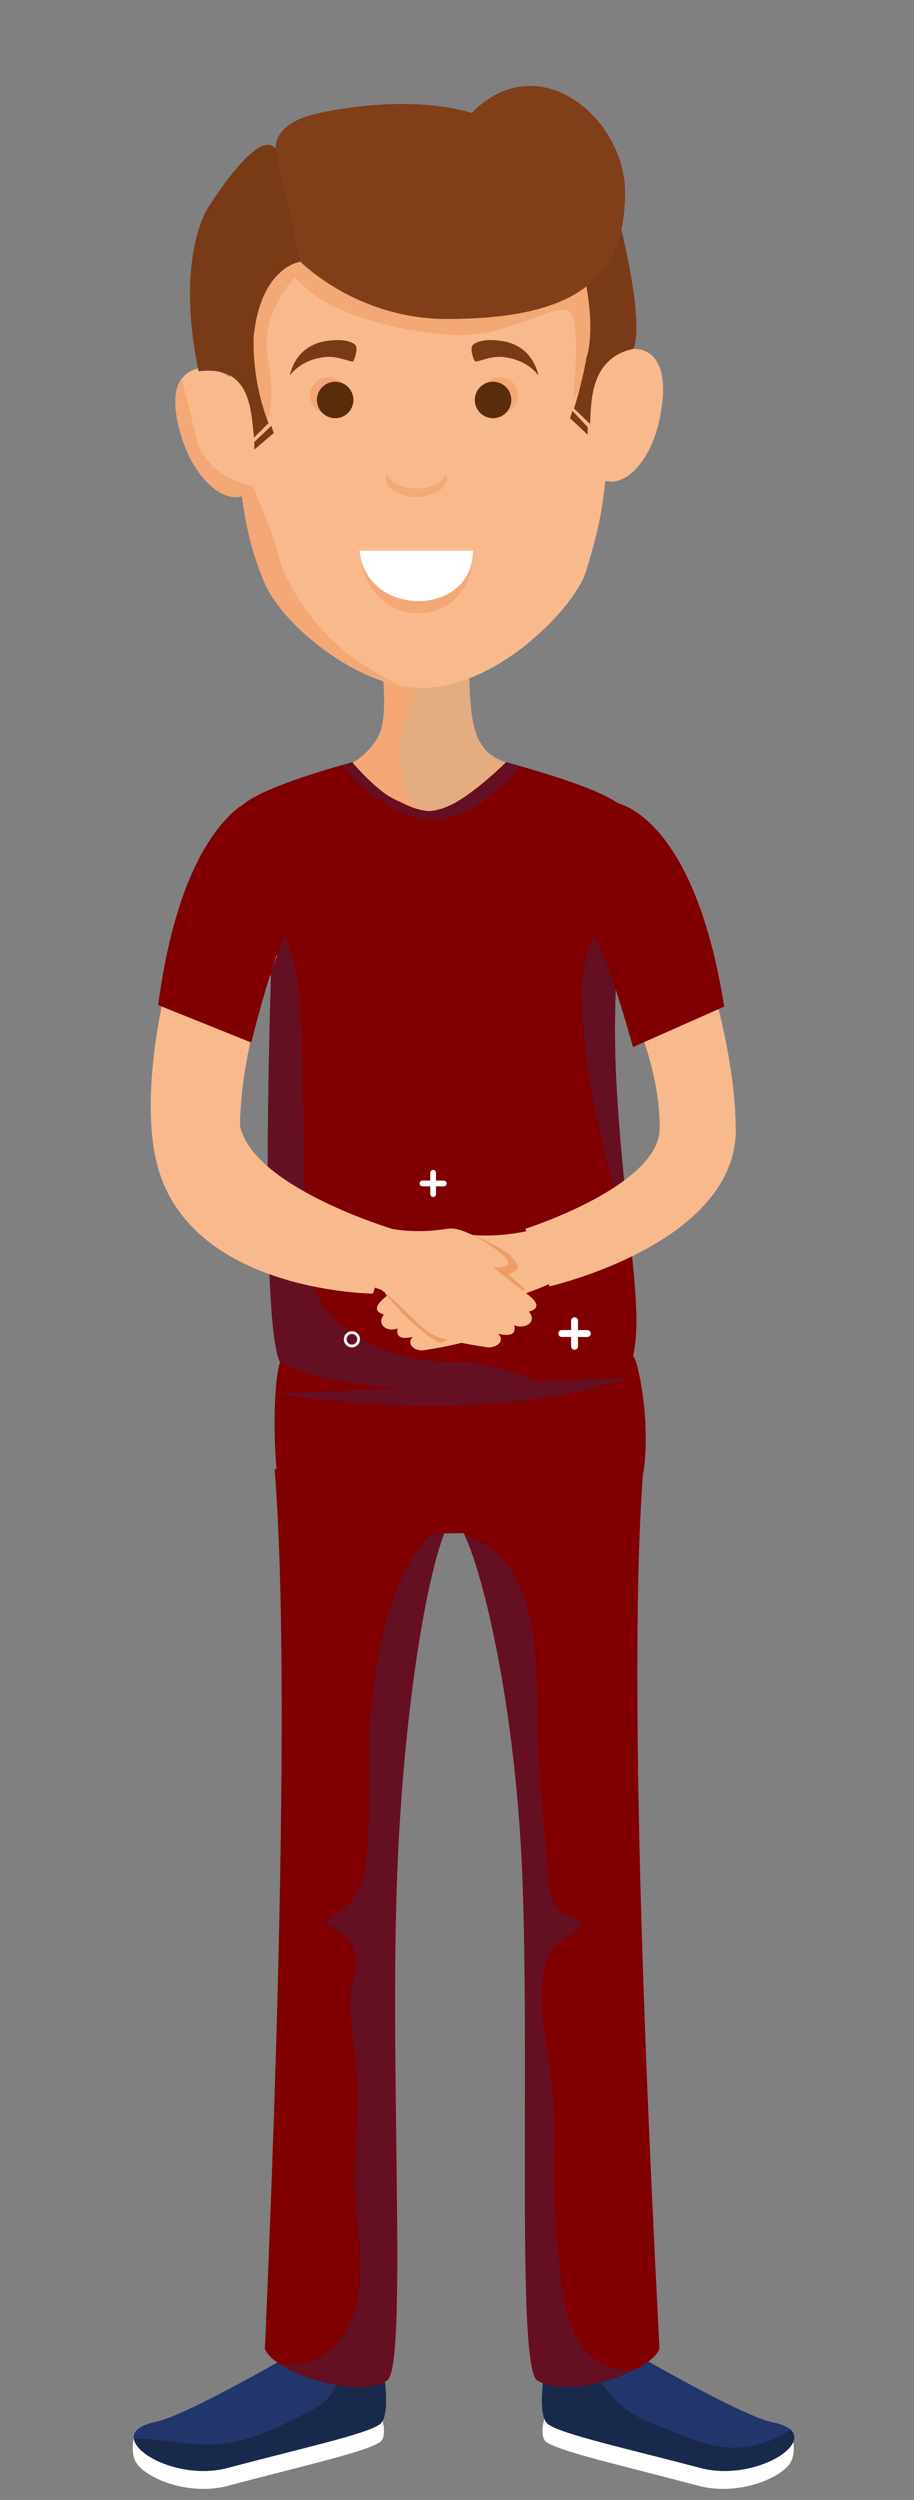 <?xml version="1.0" encoding="utf-8"?>
<!-- Generator: Adobe Illustrator 25.0.0, SVG Export Plug-In . SVG Version: 6.00 Build 0)  -->
<svg version="1.1" id="Layer_1" xmlns="http://www.w3.org/2000/svg" xmlns:xlink="http://www.w3.org/1999/xlink" x="0px" y="0px"
	 viewBox="0 0 300.5 821.3" style="enable-background:new 0 0 300.5 821.3;" xml:space="preserve">
<rect x="0" y="0" width="300.5" height="821.3" fill="#808080" stroke="none"/>
<style type="text/css">
	.st0{fill:#FFFFFF;}
	.st1{fill:#22366B;}
	.st2{fill:#18294C;}
	.st3{fill:#800002;}
	.st4{fill:#650F23;}
	.st5{fill:#E3AC81;}
	.st6{fill:#F4A876;}
	.st7{fill:#F8BA8C;}
	.st8{fill:#793B16;}
	.st9{fill:#5B2C0B;}
	.st10{fill:#803E19;}
	.st11{fill:#EF9D65;}
	.st12{fill:none;stroke:#FFFFFF;stroke-width:2.27;stroke-linecap:round;stroke-linejoin:round;}
	.st13{fill:none;stroke:#FFFFFF;stroke-width:1.89;stroke-linecap:round;stroke-linejoin:round;}
	.st14{fill:none;stroke:#FFFFFF;stroke-width:0.91;stroke-linecap:round;stroke-linejoin:round;}
</style>
<g id="BACKGROUND">
</g>
<g id="OBJECT">
	<g>
		<g>
			<g>
				<g>
					<path class="st0" d="M74.8,816.7c24.4-6.5,45.1-11.1,50-14.3c3.3-2.2-0.1-10.7-0.1-10.7L98.4,778L44,800.8c0,0-1.3,5.4,1,8.6
						C48.9,814.7,62.5,819.9,74.8,816.7z"/>
					<path class="st0" d="M229.8,816.7c-24.4-6.5-45.1-11.1-50-14.3c-3.3-2.2,0.1-10.7,0.1-10.7l26.3-13.7l54.4,22.9
						c0,0,1.3,5.4-1,8.6C255.7,814.7,242.1,819.9,229.8,816.7z"/>
					<path class="st1" d="M230.3,810.8c-24.4-6.5-45.2-11-50-14.3s0-24.9,0-24.9l26.4,0.5c0,0,36.7,21.5,47.3,23.7
						C273.1,799.5,250,815.9,230.3,810.8z"/>
					<path class="st2" d="M259.9,798.2c-5.4,4-13.4,6.2-19.8,5.9c-5.9-0.3-11.4-2.1-16.8-4.4c-5.6-2.3-12.3-4.5-17.3-8
						c-7.2-5.1-10.4-12.9-15.2-19.9l-10.5-0.2c0,0-4.8,21.5,0,24.9c4.8,3.3,25.6,7.9,50,14.3C247,815.2,266.2,804,259.9,798.2z"/>
					<path class="st3" d="M151.2,501.4c6.7,10.5,18.8,58.9,20.7,119.6c2.1,65.5-1.9,157.2,4.8,161.1c11.3,6.4,37.8-3.3,40.1-10.5
						c-0.5-13.9-11.7-207.7-5.3-288.7C174.1,461.1,136,477.4,151.2,501.4z"/>
					<path class="st4" d="M192.4,772.2c-7.8-9.2-7.9-25-9.3-36.4c-2.2-18.1,0.5-35.9-2-54.1c-1.6-11.8-5.7-28.6-0.4-39.9
						c1.9-4,7.4-5.7,10.2-8.7c1.9-2-4.3-3.6-5.5-4.4c-1.7-1-2.9-3.2-3.7-5c-2.3-5.4-1.7-12.5-2.3-18.3c-1.1-9.8-1.9-19.7-2.4-29.5
						c-1.2-22.8,3.6-63-24.2-71.6c6.9,14.8,17.4,60.5,19.2,116.7c2.1,65.5-1.9,157.2,4.8,161.1c8,4.6,23.7,1,32.9-4.1
						C203.3,778.8,197.2,777.9,192.4,772.2z"/>
					<path class="st1" d="M74.8,810.8c24.4-6.5,45.2-11,50-14.3s0-24.9,0-24.9L98.4,772c0,0-36.7,21.5-47.3,23.7
						C32,799.5,55.2,815.9,74.8,810.8z"/>
					<path class="st2" d="M124.8,771.6l-14,0.3c2.4,7.1,0.2,15.5-7.9,19.7c-8.2,4.3-17.6,9-26.6,10.8c-10.1,2.1-20.8-1-31-1.2
						c-0.5,0-0.9-0.1-1.3-0.3c0.2,5.9,16.4,13.7,30.8,9.9c24.4-6.5,45.2-11,50-14.3C129.6,793.1,124.8,771.6,124.8,771.6z"/>
					<path class="st3" d="M148.1,499.5c-6.7,10.5-15.8,60.8-17.7,121.5c-2.1,65.5,3.5,157.2-3.2,161.1c-11.3,6.4-37.8-3.3-40.1-10.5
						c0.5-14.3,9.7-207.4,3.2-288.8C127.8,461,163.3,475.6,148.1,499.5z"/>
					<path class="st4" d="M148.1,499.5c0.5-0.8,0.9-1.5,1.3-2.3c-19.2,13-24.8,40.2-27.1,62.3c-1.6,15.6-0.2,31-1.4,46.5
						c-0.5,6.1-0.9,13.2-5,18.1c-2.6,3.1-5.9,5.3-9.3,7.4c3.5,2.3,7.8,4.3,9.5,8c3.3,7-1.2,11-1,18c0.3,10.1,2.6,20.1,2.6,30.3
						c0,10.3-1.1,20.5-0.9,30.8c0.3,15.1,5.4,33.8-3.4,47.5c-6,9.2-12.5,10.9-21,10.7c8.9,5.6,26.2,10,34.7,5.1
						c6.7-3.8,1.1-95.6,3.2-161.1C132.3,560.3,141.4,510.1,148.1,499.5z"/>
					<path class="st3" d="M91.5,487.8c-1.9-13.9-1.5-34.4,0.6-40.4c2-6,112.9-18.2,116.1-1.7c1.2,0.1,5.7,19.4,3.5,37.1
						C208.4,508.9,94.6,510.7,91.5,487.8z"/>
					<path class="st3" d="M208.1,445.7C189.9,459.6,112,460,92,447.4c-6.7-14.6-2.9-126.5-2.9-126.5S73.4,271.1,77.9,266
						c9.3-10.5,63.5-21.8,63.5-21.8s57.7,12.7,64,21.8c3.1,4.4-5.1,45-2.8,88.9C205.1,401.3,211.9,429.7,208.1,445.7z"/>
					<path class="st4" d="M191.3,327.7c0.5,17.3,3.3,34.2,7.6,51c2.1,8.1,3.8,16.3,5.9,24.4c0.7,2.7,1.7,5.3,2.8,7.9
						c-1.5-14.8-3.8-33.3-5-56.2c-1.4-26.4,1-51.6,2.5-68.5C198,299.3,190.9,313.4,191.3,327.7z"/>
					<path class="st4" d="M151.9,447.5c-25,0.9-44.8-11.7-48.8-24.9c-4-13.1-2.8-69.5-4.6-94.1c-1.2-17-7.5-30.5-18.7-41.2
						c3.5,15.5,9.3,33.7,9.3,33.7S85.3,432.8,92,447.4c14.5,9.2,59.5,11.4,90.1,6.7C171.6,453.7,161.9,447.1,151.9,447.5z"/>
					<path class="st5" d="M166.4,250.4c0,0-16.1,16.1-24.6,16.1c-12,0-25.9-16-25.9-16s3.2-1.2,7.1-6.3c3.9-5.3,4.3-12.4,1.4-37.8
						c-3.7-31.6,28.7-34.2,30.1-6.5c-0.8,32.2,0.3,39.7,4.3,45.4C161.5,249.2,166.4,250.4,166.4,250.4z"/>
					<path class="st6" d="M131.6,243.1c1.1-8.5,10.9-21.6,2.5-29.1c-2.7-2.4-5.9-3.8-9.4-4.7c2.6,23.1,2.1,29.9-1.7,34.9
						c-3.8,5.1-7.1,6.3-7.1,6.3s8,11.9,20.8,14.6C132.8,260.3,130.6,250.7,131.6,243.1z"/>
					<path class="st7" d="M209.9,114.7c-2.4-0.4-5.7,0.6-8.8,2.5c0.2-8.6,0.4-17.8,0.5-27.4c0.5-34.4-35.7-51.5-65.7-47.9
						C98.5,46.3,73.2,61.6,74.1,92c0.2,8,0.7,19.3,1.5,31.8c-4.1-2.4-8.5-3.5-11.4-2.5c-7.4,2.4-8.1,11.5-4.1,23.5
						c4.1,12.1,12.7,20.2,19.4,18.2c1.8,12.6,3.9,19.8,7.3,28.1c5.8,14.1,31,34.9,51.8,34.9c25.3,0,50.7-26.9,54.1-38.4
						c2.9-9.8,5-16.6,6.3-29.7c0.2,0.1,0.5,0.2,0.7,0.2c7,1.3,14.7-8,17.2-20.7C219.5,124.9,217.6,116,209.9,114.7z"/>
					<path class="st6" d="M104.1,204.8c-4.8-5.8-10.9-15.3-12.6-22.6c-2.1-8.4-8.5-22.6-8.5-22.6s-16.3-2.8-18.7-16.9
						c-0.3-1.6-4.3-16.9-4.5-18.5c-3.1,4.1-2.8,11.5,0.3,20.5c4.1,12.1,12.7,20.2,19.4,18.2c1.8,12.6,3.9,19.8,7.3,28.1
						c5.2,12.5,25.7,30.4,44.8,34.1C121.1,220.1,111.5,213.9,104.1,204.8z"/>
					<path class="st6" d="M201.5,99c-3.7-10.2-2.4-20-11.2-22.4c-5.7-1.5-31.8,21.1-37.5,19.4c-12.7-3.6-23.3-8.2-33.4-16.8
						c-3.1-2.6-8.8-7.3-12.7-3.4c-2.5,2.5-8.6-2.8-10,0.4c-3.3,7.6-8-2.1-13.3,4.4c-1.6,2-4,13.1-5.9,14.8
						c-2.9,2.6,4.7,23.9,5.1,27.4c0.5,5.6,0.4,11.2,0.3,16.8c0.3-0.3,2.6,2.8,2.9,2.4c4.7-5.8,3.6-17.3,2.3-24.4
						C85.4,102.7,97,91.1,97,91.1s5.1,6.2,13.4,9.9c11.2,5.1,25.6,8.4,39,9.1c17.5,0.9,34.5-11.6,38.1-7.5
						c3.6,4.2,0.8,28.8,0.8,28.8S204.2,106.2,201.5,99z"/>
					<path class="st8" d="M98.8,86c0,0-0.1-25.2-8.2-37.2C84.7,41.5,68,68.9,68,68.9S57.6,85.3,65.3,122c17-2.2,17.2,12.3,18.2,21.8
						c1.7-1.8,4.8-4.8,4.8-4.8s-5.4-12.3-4.9-28.4C85.8,87.4,98.8,86,98.8,86z"/>
					<path class="st8" d="M191.3,86.9c0,0,5.1,19.4,1.5,30.7c-1.6,9.1-4.1,16.6-4.1,16.6l5.3,5.1c0.4-7.7,0.1-21.7,14.3-24.7
						c3.6-9.6-4.3-40.3-4.3-40.3L191.3,86.9z"/>
					<path class="st8" d="M116.2,118.6c-0.5,0.8-4.7-1.8-9.3-1.3c-8.4,0.9-11.6,6.1-11.6,6.1s1.4-9.6,11.6-11.3
						c5.7-1,8.9,0.2,9.9,1.2C117.8,114.3,116.7,117.7,116.2,118.6z"/>
					<path class="st6" d="M118.2,181c2.2,27.6,37.4,27.1,37.4,0H118.2z"/>
					<path class="st6" d="M136.9,160.5c-4.7,0-8.7-2-9.7-4.8c-0.2,0.5-0.3,0.9-0.3,1.4c0,3.4,4.5,6.2,10,6.2s10-2.8,10-6.2
						c0-0.5-0.1-0.9-0.3-1.4C145.6,158.5,141.6,160.5,136.9,160.5z"/>
					<path class="st6" d="M113.9,129.9c0,3.3-2.7,6-6,6s-6-2.7-6-6s2.7-6,6-6C111.2,123.9,113.9,126.6,113.9,129.9z"/>
					<path class="st9" d="M116.2,131.4c0,3.3-2.7,6-6,6s-6-2.7-6-6s2.7-6,6-6C113.5,125.4,116.2,128.1,116.2,131.4z"/>
					<path class="st8" d="M156.1,118.6c0.5,0.8,4.7-1.8,9.3-1.3c8.4,0.9,11.6,6.1,11.6,6.1s-1.4-9.6-11.6-11.3
						c-5.7-1-8.9,0.2-9.9,1.2C154.4,114.3,155.5,117.7,156.1,118.6z"/>
					<path class="st6" d="M158.3,129.9c0,3.3,2.7,6,6,6s6-2.7,6-6s-2.7-6-6-6C161,123.9,158.3,126.6,158.3,129.9z"/>
					<path class="st9" d="M156.1,131.4c0,3.3,2.7,6,6,6s6-2.7,6-6s-2.7-6-6-6C158.8,125.4,156.1,128.1,156.1,131.4z"/>
					<path class="st10" d="M205.5,63.3c0,27.5-15.2,41.5-58.6,41.5c-29.7,0-48.1-18.8-48.1-18.8l-8.2-37.2c0,0-1-7.3,11.3-10.9
						c6.7-1.9,32.7-6.9,53.2-0.8C177,14.7,205.6,38.9,205.5,63.3z"/>
					<polygon class="st8" points="193.2,142.8 187.4,137.4 188.2,135 193.2,140.3 					"/>
					<polygon class="st8" points="83.6,147.7 90,142.3 89.2,139.9 83.6,145.2 					"/>
					<path class="st0" d="M118.2,180.9c2.2,22.3,37.3,21.9,37.3,0H118.2z"/>
				</g>
			</g>
		</g>
	</g>
	<path class="st7" d="M201.3,295.9c15.6,3.9,21.3,7.6,30.3,75.6v0.3c0.6,8.6-2.8,17-9.4,22.7c-11.3,9.7-30.5,24.2-50.8,30.9
		c-5.4,4.1-11.6,12.1-15.1,14.1s-14.4,3.7-17.1,4.1s-5.8-2-3.5-4.4c-4.1,1-5.5-0.2-5-2.8c-3.1,1.4-7.2-1.1-4.5-4.5
		c-1.6-0.6-4.4-1.7,0.4-5.7c4.8-3.9,10.4-8.7,10.4-8.7s-6.1,0.5-4.4-2.4s12.6-10.5,17.3-10s34.3,7.3,71.8-29
		c-2.9-9.6-10-35.8-10-35.8"/>
	<path class="st11" d="M143.4,406c0,0,3.6-3,7.5-1.9s14.3,5.7,17,8.5s2.7,4.1,1.5,4.9s-2.2,1.2-2.2,1.2l5.5,4.9l-2.3,1.9
		c0,0-24.4,16.3-25.8,15.7c-4.6-1.9-12.8-10.3-12.8-10.3s-5-5.6-5.2-6S143.4,406,143.4,406z"/>
	<path class="st7" d="M89.9,285.2c-16.7,3.6-21.5,15.2-30,83.4v0.3c-0.5,8.6,3.1,16.9,9.7,22.3c12.2,9.9,33.4,25.3,55.7,32.5
		c5.8,4.2,12.6,12.3,16.4,14.5s15.5,4,18.4,4.4s6.2-1.9,3.7-4.4c4.4,1,5.9-0.1,5.3-2.8c3.4,1.4,7.7-1,4.8-4.5
		c1.7-0.5,4.8-1.7-0.5-5.7s-11.3-8.9-11.3-8.9s6.5,0.6,4.7-2.3s-13.6-10.7-18.7-10.4s-31.7,8-72.6-29c2.9-9.5,8.3-51.1,8.3-51.1"/>
	<path class="st7" d="M180.7,422.6l-8-18.9c0,0,44.2-14,44.2-33.1c0-28.2-17.9-55.4-17.9-55.4s-6.9-55.1,6.3-49.7
		s36.4,66.7,36.6,105.5C242.1,408.6,180.7,422.6,180.7,422.6z"/>
	<path class="st7" d="M122.6,425l7.2-21c0,0-46.7-13.8-50.9-34.2c0.4-28.2,12.1-55.6,12.1-55.6s2.4-57-10.3-50.6
		s-38.4,80.7-29.2,118.3C61.8,424.5,122.6,425,122.6,425z"/>
	<line class="st12" x1="188.9" y1="433.9" x2="188.9" y2="442.3"/>
	<line class="st12" x1="193.1" y1="438.1" x2="184.7" y2="438.1"/>
	<line class="st13" x1="142.4" y1="385.3" x2="142.4" y2="392.3"/>
	<line class="st13" x1="145.9" y1="388.8" x2="138.9" y2="388.8"/>
	<circle class="st14" cx="115.7" cy="440" r="2.2"/>
	<path class="st3" d="M87,260.9c0,0-26.2,3.4-35,69.3l30.6,12.3c0,0,8.7-35,13-38S90.7,259.7,87,260.9z"/>
	<path class="st3" d="M201.6,263.5c0,0,26.2,2.4,36.5,67.2l-30,13.3c0,0-9.4-34.3-13.6-37.2C190.3,304,198,262.4,201.6,263.5z"/>
	<path class="st4" d="M207.7,452.5c-36.6,11.8-77.8,11.2-116.6,5.4"/>
</g>
<path class="st4" d="M115.9,250.5c0,0,13.1,16.2,24.6,16s25.9-16.1,25.9-16.1l4.6,1.3c0,0-13.9,18.5-29.8,17.5s-28.7-17.8-28.7-17.8
	L115.9,250.5z"/>
</svg>
